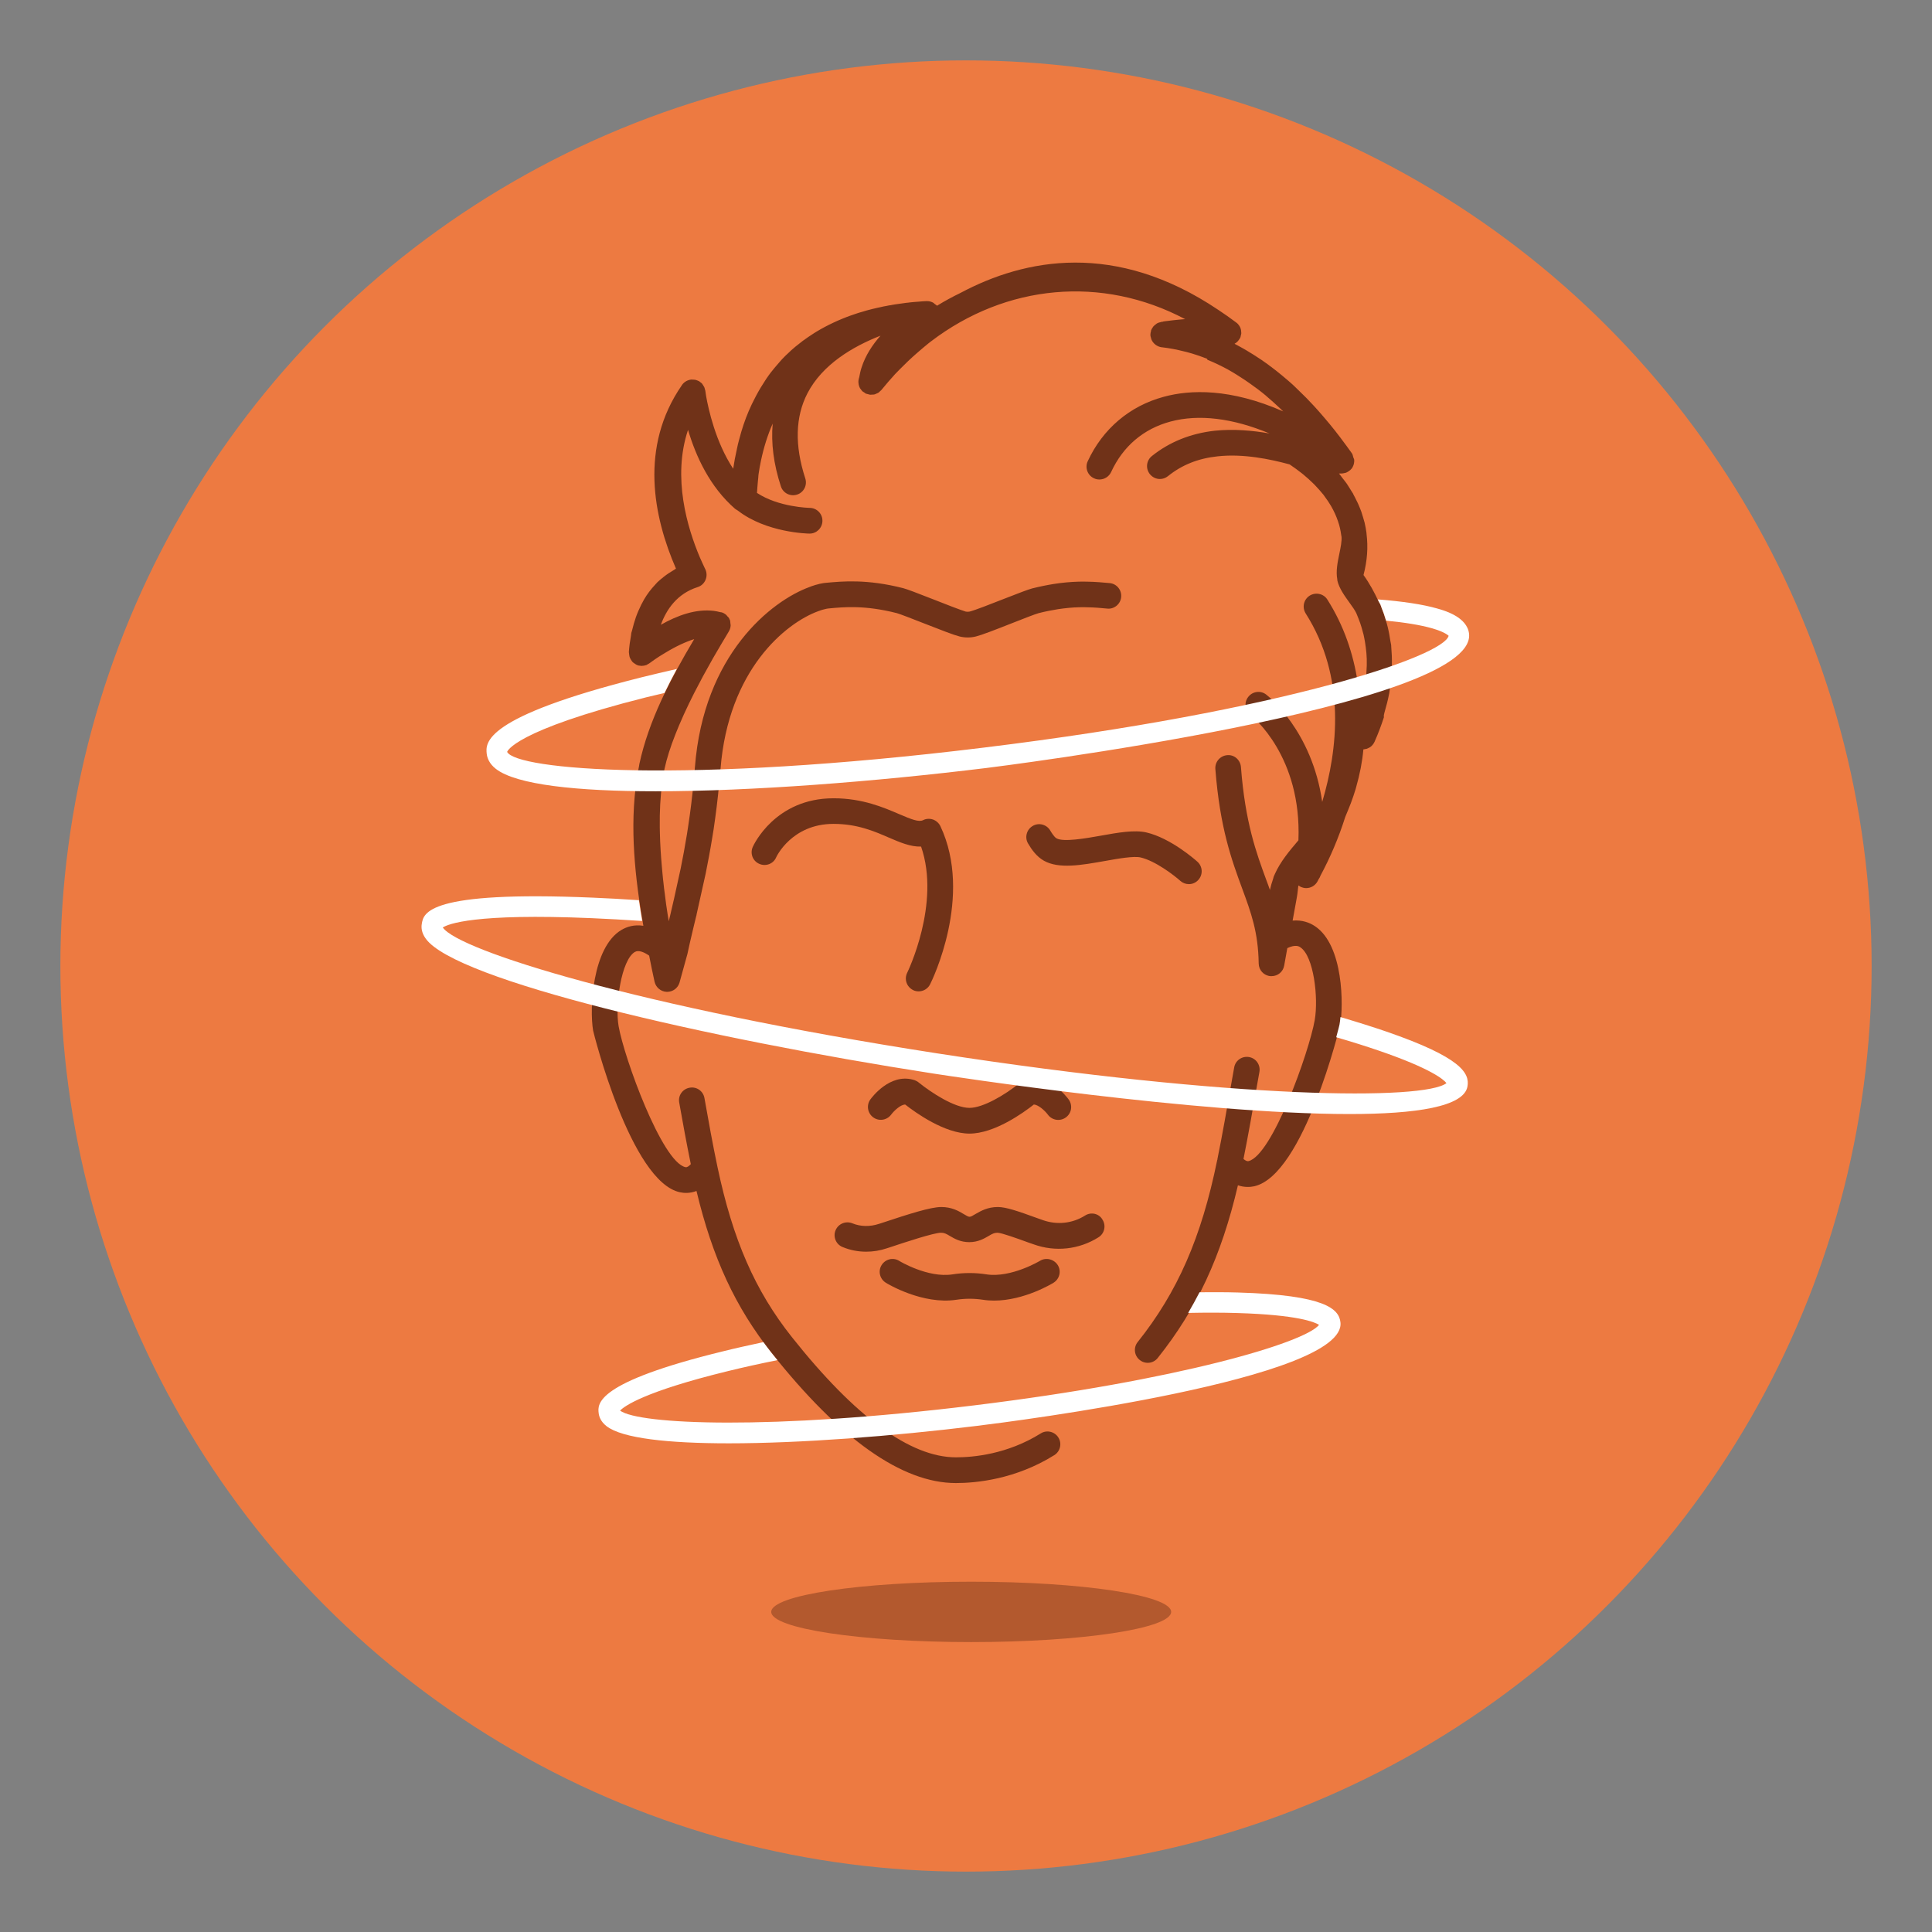 <?xml version="1.0" encoding="utf-8"?>
<!-- Generator: Adobe Illustrator 23.0.3, SVG Export Plug-In . SVG Version: 6.00 Build 0)  -->
<svg version="1.1" id="Layer_1" xmlns="http://www.w3.org/2000/svg" xmlns:xlink="http://www.w3.org/1999/xlink" x="0px" y="0px"
	 viewBox="0 0 160 160" style="enable-background:new 0 0 160 160;" xml:space="preserve">
<rect x="0" y="0" width="160" height="160" fill="#808080" stroke="none"/>
<style type="text/css">
	.st0{fill:#ED7A41;}
	.st1{fill:#703218;}
	.st2{fill:#FFFFFF;}
	.st3{opacity:0.38;fill:#562412;}
</style>
<g>
	<circle class="st0" cx="80" cy="80" r="75"/>
	<g>
		<path class="st1" d="M114.65,59.03c0.16-0.55,0.3-1.09,0.4-1.62c0.03-0.15,0.04-0.3,0.06-0.45c0.08-0.5,0.14-0.99,0.16-1.48
			c0.01-0.16,0-0.32,0-0.48c0.01-0.47-0.01-0.93-0.05-1.39c-0.01-0.06,0-0.13-0.01-0.19c-0.01-0.11-0.05-0.21-0.06-0.31
			c-0.06-0.4-0.13-0.8-0.23-1.2c-0.04-0.17-0.09-0.33-0.14-0.5c-0.11-0.37-0.23-0.74-0.38-1.1c-0.03-0.08-0.05-0.17-0.09-0.25
			c-0.04-0.09-0.09-0.17-0.14-0.25c-0.35-0.75-0.74-1.48-1.25-2.19c0.31-1.17,0.39-2.31,0.25-3.41c0-0.02,0-0.03,0-0.05
			c-0.04-0.29-0.09-0.59-0.16-0.88c-0.04-0.15-0.09-0.3-0.13-0.45c-0.04-0.15-0.09-0.3-0.14-0.45c-0.07-0.18-0.14-0.37-0.22-0.55
			c-0.05-0.11-0.1-0.23-0.16-0.34c-0.09-0.18-0.18-0.37-0.28-0.55c-0.01-0.02-0.02-0.05-0.03-0.07c-0.05-0.08-0.11-0.16-0.16-0.25
			c-0.12-0.19-0.23-0.38-0.36-0.57c-0.11-0.16-0.25-0.32-0.37-0.48c-0.09-0.12-0.17-0.24-0.27-0.35c0.05,0,0.1-0.01,0.15-0.01
			c0.04,0,0.08,0.01,0.12,0c0.09-0.01,0.17-0.03,0.26-0.05c0.03-0.01,0.06-0.01,0.09-0.03c0.09-0.04,0.17-0.09,0.24-0.15
			c0.02-0.02,0.04-0.02,0.06-0.04c0.09-0.08,0.17-0.17,0.22-0.28c0.09-0.17,0.13-0.37,0.12-0.56c0,0,0,0,0,0
			c0-0.09-0.06-0.16-0.08-0.24c-0.03-0.1-0.04-0.21-0.1-0.3l0,0c0,0,0,0,0,0c0,0,0,0,0,0l-0.14-0.2c0-0.01-0.01-0.01-0.01-0.01
			l-0.31-0.43c-0.05-0.07-0.1-0.13-0.15-0.2c-0.51-0.7-1.06-1.4-1.67-2.11c-0.09-0.11-0.19-0.22-0.31-0.36
			c-0.16-0.19-0.33-0.37-0.5-0.56l-0.11-0.12c-0.19-0.2-0.37-0.39-0.54-0.57c-0.04-0.04-0.08-0.08-0.12-0.12
			c-0.18-0.18-0.37-0.36-0.56-0.55c-0.12-0.12-0.23-0.23-0.36-0.35l-0.16-0.15c-0.12-0.11-0.23-0.2-0.34-0.3
			c-0.04-0.03-0.08-0.07-0.12-0.1l-0.45-0.38c-0.01,0-0.15-0.12-0.15-0.12c-0.16-0.13-0.33-0.27-0.48-0.38
			c-0.06-0.05-0.12-0.09-0.18-0.14c-0.03-0.02-0.06-0.05-0.1-0.07c-0.06-0.04-0.12-0.1-0.18-0.14c-0.36-0.27-0.74-0.52-1.15-0.78
			c-0.05-0.03-0.09-0.06-0.14-0.09c-0.05-0.03-0.09-0.06-0.15-0.09l-0.36-0.22c-0.18-0.1-0.35-0.21-0.51-0.29
			c-0.15-0.08-0.29-0.16-0.39-0.21c-0.03-0.02-0.06-0.04-0.09-0.05c0.11-0.06,0.21-0.14,0.29-0.23c0.01-0.01,0.01-0.02,0.02-0.03
			c0.07-0.08,0.13-0.18,0.18-0.28c0,0,0-0.01,0-0.01c0,0,0,0,0,0c0.02-0.05,0.02-0.09,0.03-0.14c0.02-0.07,0.04-0.13,0.04-0.19
			c0-0.03-0.01-0.07-0.01-0.1c0-0.08-0.01-0.16-0.03-0.23c0-0.01-0.01-0.02-0.01-0.03c-0.03-0.1-0.07-0.19-0.13-0.27
			c-0.06-0.09-0.14-0.18-0.24-0.25c-0.49-0.37-0.99-0.72-1.49-1.05c-8.51-5.72-16.01-4.25-21.35-1.4c-0.66,0.32-1.31,0.67-1.94,1.06
			c-0.05-0.06-0.12-0.09-0.17-0.13c-0.07-0.05-0.12-0.12-0.2-0.15c-0.15-0.07-0.32-0.11-0.49-0.1c-0.02,0-0.04,0-0.06,0
			c-0.2,0.01-0.4,0.02-0.57,0.04c-0.28,0.02-0.56,0.04-0.81,0.07c-0.02,0-0.03,0-0.05,0.01c-0.07,0.01-0.14,0.01-0.21,0.02
			c-0.05,0.01-0.1,0.01-0.14,0.02c-0.23,0.03-0.46,0.06-0.78,0.11c-0.09,0.01-0.17,0.03-0.17,0.03c0,0,0,0,0,0
			c-0.01,0-0.15,0.02-0.16,0.03c-0.11,0.01-0.22,0.03-0.4,0.07c-0.14,0.02-0.28,0.05-0.44,0.09c-0.11,0.02-0.23,0.05-0.28,0.06
			c-0.15,0.03-0.3,0.07-0.43,0.1c-0.32,0.08-0.62,0.16-0.86,0.24c-0.16,0.04-0.31,0.09-0.43,0.13c-0.16,0.05-0.32,0.11-0.47,0.16
			c-1.01,0.36-1.97,0.81-2.87,1.35c-0.12,0.08-0.25,0.15-0.45,0.29c-0.1,0.07-0.2,0.13-0.27,0.18c-0.1,0.07-0.2,0.14-0.32,0.23
			c-0.01,0.01-0.03,0.02-0.05,0.03l0,0c-0.02,0.01-0.03,0.02-0.04,0.03l-0.62,0.49c-0.23,0.19-0.45,0.39-0.63,0.57
			c-0.11,0.09-0.21,0.2-0.29,0.28c-0.1,0.1-0.2,0.2-0.3,0.32l-0.26,0.3c-0.17,0.19-0.33,0.39-0.49,0.59
			c-0.01,0.01-0.1,0.13-0.11,0.14l-0.16,0.22c-0.01,0.02-0.03,0.04-0.04,0.06c-0.05,0.07-0.11,0.15-0.17,0.25
			c-0.02,0.02-0.03,0.04-0.04,0.06l-0.17,0.27c-0.29,0.44-0.54,0.9-0.76,1.34c-0.06,0.12-0.12,0.24-0.18,0.36
			c-0.35,0.73-0.64,1.5-0.87,2.28l-0.19,0.69c-0.06,0.23-0.12,0.45-0.16,0.67c-0.01,0.03-0.01,0.07-0.02,0.1
			c-0.12,0.52-0.22,1.05-0.3,1.6c-1.47-2.23-2.05-4.95-2.24-6c-0.03-0.16-0.05-0.33-0.07-0.47c-0.01-0.05-0.03-0.09-0.04-0.14
			c-0.02-0.05-0.02-0.11-0.05-0.16c-0.03-0.06-0.07-0.1-0.1-0.16c-0.02-0.04-0.04-0.07-0.07-0.11c-0.05-0.06-0.11-0.1-0.17-0.14
			c-0.02-0.02-0.04-0.04-0.07-0.06c-0.07-0.04-0.16-0.07-0.24-0.1c-0.02-0.01-0.04-0.02-0.06-0.02c0,0,0,0,0,0c0,0-0.01,0-0.01,0
			c-0.08-0.02-0.16-0.02-0.24-0.02c-0.02,0-0.05-0.01-0.07-0.01c-0.32,0.02-0.62,0.18-0.81,0.45c-0.01,0.01-0.01,0.02-0.01,0.02
			c-3.54,5.12-2.35,10.91-0.49,15.19c-0.06,0.03-0.11,0.09-0.18,0.12c-0.29,0.17-0.57,0.35-0.83,0.56
			c-0.18,0.14-0.36,0.29-0.53,0.45c-0.07,0.07-0.13,0.14-0.19,0.21c-0.35,0.37-0.66,0.78-0.92,1.23c-0.08,0.14-0.15,0.28-0.23,0.43
			c-0.16,0.33-0.31,0.66-0.44,1.03c-0.12,0.34-0.22,0.7-0.31,1.07c-0.02,0.08-0.05,0.15-0.07,0.24c-0.01,0.06-0.01,0.12-0.02,0.18
			c-0.08,0.45-0.15,0.91-0.18,1.4c0,0.02,0.01,0.04,0.01,0.06c0,0,0,0.01,0,0.01c0,0.03,0.01,0.06,0.01,0.08
			c0.01,0.08,0.02,0.16,0.04,0.24c0.01,0.04,0.03,0.07,0.04,0.1c0.04,0.09,0.09,0.17,0.15,0.25c0.02,0.02,0.02,0.04,0.04,0.06
			c0.01,0.01,0.03,0.02,0.04,0.03c0.01,0.01,0.02,0.03,0.04,0.04c0.04,0.03,0.09,0.06,0.13,0.09c0.04,0.02,0.07,0.05,0.11,0.07
			c0.01,0,0.01,0,0.02,0.01c0.01,0.01,0.03,0.01,0.04,0.02c0.01,0,0.01,0.01,0.02,0.01c0.04,0.02,0.08,0.03,0.12,0.04
			c0.01,0,0.02,0,0.03,0c0.06,0.01,0.11,0.02,0.17,0.02c0.02,0,0.04,0.01,0.06,0.01h0c0.02,0,0.03-0.01,0.04-0.01
			c0.04,0,0.08-0.01,0.13-0.01c0.03,0,0.05-0.01,0.07-0.02c0.05-0.01,0.11-0.02,0.16-0.04c0.02-0.01,0.03-0.02,0.04-0.03
			c0.06-0.03,0.12-0.06,0.18-0.1c0,0,0.01,0,0.01-0.01c0,0,0.01-0.01,0.01-0.01c0,0,0,0,0,0c0,0,0.01-0.01,0.02-0.01
			c0.14-0.1,0.28-0.2,0.42-0.3c0.1-0.07,0.22-0.15,0.36-0.24c0.02-0.01,0.11-0.07,0.13-0.08c0,0,0.13-0.08,0.13-0.08l0.23-0.14
			c0.88-0.54,1.71-0.92,2.41-1.14c-2.01,3.38-3.77,6.76-4.54,10.34c-0.01,0.06-0.02,0.13-0.03,0.19c-0.07,0.33-0.13,0.67-0.18,1.03
			c-0.62,4.02-0.14,8.28,0.54,12.18c-0.76-0.12-1.37,0.08-1.81,0.34c-2.43,1.43-2.66,6.55-2.35,8.34c0.02,0.12,3.1,12.53,7.2,13.39
			c0.33,0.07,0.82,0.1,1.36-0.11c1.33,5.56,3.23,9.64,6.22,13.41c5.67,7.15,10.8,10.78,15.26,10.78c1.66,0,4.93-0.3,8.15-2.31
			c0.5-0.31,0.65-0.97,0.34-1.46c-0.31-0.5-0.97-0.65-1.46-0.34c-2.77,1.73-5.59,1.98-7.02,1.98c-3.78,0-8.35-3.35-13.6-9.97
			c-3.04-3.83-4.88-8.05-6.15-14.07c-0.4-1.89-0.75-3.85-1.08-5.71c-0.1-0.58-0.65-0.97-1.23-0.86c-0.58,0.1-0.97,0.65-0.86,1.23
			c0.29,1.65,0.61,3.39,0.96,5.1c-0.14,0.15-0.3,0.28-0.44,0.25c-1.95-0.41-5.09-9.08-5.54-11.68c-0.31-1.78,0.23-5.48,1.34-6.14
			c0.32-0.19,0.78,0.02,1.19,0.3c0.16,0.83,0.32,1.58,0.45,2.17c0.11,0.47,0.52,0.81,1,0.83c0.01,0,0.03,0,0.04,0
			c0.47,0,0.88-0.3,1.02-0.75L56.93,79c0.13-0.62,0.28-1.27,0.45-1.98l0.1-0.42c0.06-0.25,0.12-0.5,0.17-0.7
			c0.02-0.08,0.05-0.17,0.04-0.18l0.75-3.37c0.18-0.91,0.37-1.89,0.54-2.94l0.12-0.74c0.18-1.22,0.34-2.47,0.45-3.7
			c0.02-0.2,0.04-0.41,0.06-0.6l0.06-0.68c0.64-8.23,5.4-12.1,8.11-13.08l0.26-0.09c0.01,0,0.17-0.05,0.18-0.05
			c0.08-0.02,0.15-0.04,0.25-0.06l0.15-0.02c1.26-0.12,3-0.29,5.66,0.39c0.23,0.06,1.34,0.49,2.15,0.81c1.53,0.6,2.56,1,3.04,1.12
			c0.44,0.11,0.91,0.11,1.35,0c0.48-0.12,1.52-0.52,3.04-1.12c0.81-0.32,1.91-0.75,2.15-0.81c0.58-0.15,1.12-0.25,1.61-0.33
			c0.61-0.09,1.19-0.15,1.77-0.16c0.19,0,0.37-0.01,0.57,0c0.67,0.01,1.24,0.06,1.73,0.11c0.57,0.07,1.11-0.37,1.16-0.95
			c0.06-0.58-0.37-1.11-0.95-1.16c-0.54-0.05-1.17-0.11-1.89-0.12c-0.21-0.01-0.43,0-0.69,0c-0.67,0.02-1.33,0.08-2.04,0.19
			c-0.56,0.09-1.16,0.21-1.8,0.37c-0.34,0.09-1.09,0.38-2.4,0.89c-1.01,0.4-2.4,0.94-2.79,1.03c-0.1,0.02-0.21,0.02-0.31,0
			C79.6,50.54,78.21,50,77.2,49.6c-1.3-0.51-2.06-0.8-2.4-0.89c-3.02-0.77-5.05-0.57-6.43-0.44c-0.1,0.01-0.21,0.02-0.28,0.04
			c-0.14,0.02-0.3,0.06-0.43,0.1c-0.1,0.02-0.19,0.05-0.27,0.08c-0.11,0.03-0.22,0.07-0.34,0.12c-3.19,1.16-8.78,5.6-9.5,14.92
			l-0.11,1.24c-0.11,1.2-0.26,2.42-0.44,3.6l-0.11,0.72c-0.17,1.02-0.34,1.97-0.52,2.84l-0.56,2.55l-0.05,0.21l-0.12,0.52
			c0,0.01-0.04,0.16-0.04,0.17c-0.05,0.24-0.11,0.47-0.17,0.72l-0.05,0.19c-0.01-0.05-0.02-0.1-0.02-0.15l-0.06-0.36
			c-0.09-0.57-0.18-1.17-0.25-1.8c-0.04-0.26-0.07-0.53-0.1-0.83c-0.03-0.22-0.05-0.44-0.08-0.75l-0.06-0.66
			c-0.08-0.9-0.14-1.83-0.16-2.74l-0.01-0.45c-0.02-1.36,0.05-2.57,0.19-3.65c0.05-0.37,0.11-0.75,0.18-1.11
			c0.01-0.03,0.01-0.07,0.02-0.11c0.18-0.83,0.48-1.8,0.91-2.88l0.29-0.71c0.25-0.6,0.53-1.21,0.83-1.83l0.42-0.85
			c0.24-0.47,0.49-0.94,0.74-1.41c0.26-0.48,0.53-0.96,0.84-1.51l0.65-1.11c0.22-0.37,0.43-0.73,0.65-1.09c0-0.01,0-0.02,0.01-0.02
			c0.09-0.15,0.13-0.31,0.14-0.48c0-0.06-0.02-0.11-0.02-0.16c-0.01-0.1-0.01-0.19-0.04-0.29c-0.01-0.03-0.03-0.04-0.05-0.07
			c-0.01-0.02,0-0.04-0.01-0.06c-0.04-0.07-0.1-0.12-0.15-0.17c-0.04-0.04-0.06-0.09-0.1-0.12c-0.11-0.09-0.24-0.17-0.38-0.21
			c0,0-0.01,0-0.01,0c0,0-0.01,0-0.01,0c-0.04-0.01-0.08-0.01-0.12-0.02c-0.16-0.04-0.33-0.08-0.5-0.1
			c-1.5-0.18-3.01,0.37-4.39,1.15c0.46-1.27,1.35-2.58,3.05-3.12c0.29-0.09,0.53-0.31,0.65-0.6c0.12-0.28,0.11-0.61-0.02-0.88
			c-0.01-0.03-0.03-0.06-0.04-0.08c-0.14-0.29-0.27-0.59-0.41-0.9c-1.03-2.43-2.3-6.61-0.98-10.56c0.65,2.2,1.81,4.73,3.91,6.55
			c0,0,0,0,0,0c0.01,0.01,0.02,0.01,0.04,0.02c0.05,0.04,0.11,0.08,0.17,0.11c2.36,1.84,5.8,1.91,5.94,1.91c0,0,0.01,0,0.01,0
			c0.58,0,1.05-0.47,1.06-1.05c0.01-0.59-0.46-1.07-1.05-1.08c-0.03,0-2.58-0.05-4.37-1.24c0.02-0.34,0.05-0.68,0.08-1.01
			c0.02-0.15,0.03-0.3,0.04-0.45c0.01-0.05,0.01-0.1,0.02-0.15c0.05-0.37,0.12-0.71,0.19-1.06c0.23-1.09,0.55-2.12,0.97-3.07
			c-0.14,1.61,0.07,3.34,0.68,5.2c0.18,0.56,0.78,0.86,1.34,0.68c0.56-0.18,0.86-0.78,0.68-1.34c-0.89-2.73-0.83-5.1,0.18-7.05
			c1.24-2.39,3.75-3.87,6.05-4.77c-0.68,0.77-1.25,1.64-1.57,2.64c-0.09,0.26-0.14,0.53-0.19,0.79c-0.02,0.08-0.05,0.16-0.06,0.25
			c-0.02,0.12-0.01,0.24,0.01,0.35c0,0,0,0.01,0,0.01c0.02,0.11,0.06,0.21,0.11,0.31c0.02,0.03,0.05,0.06,0.07,0.09
			c0.04,0.06,0.09,0.13,0.15,0.18c0.04,0.03,0.08,0.05,0.13,0.08c0.05,0.04,0.1,0.08,0.16,0.11c0,0,0,0,0.01,0c0,0,0,0,0.01,0
			c0.05,0.02,0.1,0.02,0.16,0.04c0.06,0.02,0.12,0.04,0.18,0.04c0.05,0,0.09-0.01,0.14-0.01c0.07,0,0.14,0,0.21-0.02
			c0.04-0.01,0.07-0.03,0.11-0.05c0.07-0.03,0.14-0.05,0.2-0.09c0.05-0.03,0.08-0.07,0.12-0.11c0.04-0.04,0.09-0.07,0.13-0.12
			c0.37-0.46,0.75-0.89,1.13-1.31c0.12-0.13,0.25-0.26,0.39-0.4c0.23-0.23,0.46-0.46,0.69-0.68c0.25-0.24,0.53-0.49,0.82-0.74
			c0.29-0.25,0.58-0.5,0.88-0.74c0.06-0.05,0.12-0.09,0.18-0.14c6.23-4.75,14.17-5.49,21.06-1.85c-0.2,0.01-0.41,0.03-0.6,0.05
			c-0.29,0.03-0.58,0.06-0.87,0.1c-0.12,0.01-0.24,0.03-0.36,0.05l0,0.01c-0.05,0.01-0.11,0.01-0.16,0.02c0,0,0,0,0,0v0
			c-0.01,0-0.01,0-0.01,0.01c-0.12,0.02-0.24,0.06-0.35,0.12c-0.01,0.01-0.02,0.02-0.03,0.03c-0.09,0.06-0.18,0.13-0.25,0.21
			c-0.01,0.01-0.01,0.02-0.02,0.03c-0.07,0.09-0.13,0.19-0.17,0.29c-0.01,0.03-0.01,0.06-0.01,0.08c-0.03,0.1-0.05,0.19-0.05,0.29
			c0,0,0,0,0,0c0,0,0,0,0,0c0,0.11,0.03,0.2,0.06,0.3c0.01,0.02,0.01,0.05,0.02,0.08c0.14,0.35,0.47,0.61,0.86,0.66
			c0.01,0,0.01,0,0.02,0c0.62,0.07,1.23,0.19,1.82,0.34c0.08,0.02,0.16,0.04,0.25,0.06c0.57,0.15,1.12,0.34,1.66,0.55L100,29.8
			c0.01,0,0.02,0.01,0.03,0.01c0.57,0.23,1.12,0.5,1.66,0.79c0.01,0,0.01,0.01,0.02,0.01c0,0,0.01,0.01,0.01,0.01
			c0.47,0.26,0.92,0.55,1.36,0.84c0.14,0.09,0.28,0.19,0.42,0.29c0.46,0.32,0.9,0.65,1.33,1.01l0.02,0.02
			c0.4,0.34,0.79,0.69,1.16,1.04c0.09,0.08,0.17,0.17,0.26,0.25c-4.38-1.92-7.69-1.81-9.89-1.21c-2.83,0.76-5.06,2.66-6.3,5.34
			c-0.25,0.53-0.01,1.17,0.52,1.41c0.14,0.07,0.29,0.1,0.45,0.1c0.4,0,0.79-0.23,0.97-0.62c0.98-2.13,2.68-3.58,4.92-4.18
			c2.35-0.63,5.16-0.28,8.2,0.99c-1.4-0.25-2.97-0.39-4.53-0.23c0,0,0,0,0,0c0,0,0,0,0,0c-2,0.22-3.76,0.93-5.22,2.1
			c-0.46,0.37-0.53,1.04-0.16,1.5c0.21,0.26,0.52,0.4,0.83,0.4c0.23,0,0.47-0.08,0.67-0.24c1.15-0.93,2.5-1.47,4.12-1.64
			c0,0,0,0,0,0c2.12-0.23,4.32,0.23,5.95,0.67c0.36,0.24,0.71,0.5,1.03,0.75c0.04,0.03,0.07,0.06,0.11,0.09
			c0.29,0.24,0.57,0.49,0.83,0.75c0.04,0.04,0.09,0.09,0.13,0.13c0.25,0.26,0.48,0.52,0.69,0.78c0.03,0.03,0.05,0.07,0.08,0.11
			c0.21,0.28,0.4,0.56,0.57,0.85c0,0.01,0.01,0.01,0.01,0.02c0.23,0.4,0.41,0.8,0.55,1.21c0,0.01,0.01,0.02,0.01,0.03
			c0.13,0.37,0.21,0.74,0.26,1.11c0.01,0.06,0.02,0.11,0.03,0.17c0.03,0.35-0.07,0.87-0.18,1.39c-0.15,0.72-0.3,1.46-0.17,2.14
			c0,0.01,0,0.02,0,0.03c0,0.01,0,0.02,0,0.04c0.15,0.67,0.6,1.28,1.03,1.88c0.22,0.3,0.42,0.59,0.54,0.83
			c0.07,0.16,0.13,0.31,0.19,0.47c0.09,0.23,0.17,0.45,0.24,0.69c0.06,0.2,0.12,0.41,0.17,0.61c0.05,0.2,0.08,0.41,0.12,0.61
			c0.1,0.62,0.17,1.25,0.15,1.9c0,0.02,0,0.04,0,0.06c-0.01,0.38-0.04,0.76-0.08,1.15c0,0.02,0,0.04-0.01,0.06
			c-0.05,0.4-0.12,0.81-0.22,1.22c-0.14-0.35-0.29-0.69-0.44-1.02c-0.36-2.37-1.14-4.7-2.51-6.86c-0.31-0.5-0.97-0.64-1.47-0.33
			c-0.5,0.32-0.64,0.97-0.33,1.47c3.37,5.3,2.65,11.32,1.37,15.61c-0.84-5.87-4.45-8.74-4.64-8.89c-0.46-0.36-1.13-0.27-1.49,0.2
			c-0.36,0.46-0.27,1.13,0.19,1.49c0.19,0.15,4.25,3.43,3.97,10.38c-0.74,0.87-1.5,1.77-1.96,2.81c-0.07,0.13-0.11,0.26-0.14,0.39
			c-0.1,0.29-0.19,0.59-0.26,0.91c-0.1-0.28-0.2-0.57-0.31-0.85c-0.81-2.21-1.74-4.72-2.09-9.33c-0.05-0.59-0.56-1.04-1.14-0.98
			c-0.59,0.05-1.02,0.56-0.98,1.14c0.38,4.91,1.36,7.56,2.22,9.9c0.74,2.01,1.33,3.61,1.37,6.22c0.01,0.55,0.43,1,0.98,1.04
			c0.03,0,0.06,0,0.09,0c0.51,0,0.95-0.36,1.04-0.87c0.1-0.53,0.18-1,0.26-1.45c0.69-0.33,0.99-0.14,1.09-0.06
			c1.1,0.74,1.5,4.17,1.18,6.02c-0.47,2.66-3.52,11.22-5.49,11.68c-0.11,0.02-0.25-0.04-0.41-0.18c0.39-1.95,0.74-3.94,1.08-5.87
			l0.24-1.34c0.1-0.58-0.28-1.13-0.86-1.23c-0.58-0.1-1.13,0.28-1.23,0.86l-0.24,1.35c-0.36,2.05-0.73,4.18-1.15,6.25
			c0,0.01,0,0.02,0,0.04c0,0.02-0.02,0.03-0.02,0.05c-1.31,6.41-3.28,10.91-6.58,15.05c-0.37,0.46-0.29,1.13,0.17,1.49
			c0.46,0.37,1.13,0.29,1.49-0.17c3.23-4.05,5.26-8.4,6.64-14.3c0.55,0.19,1.03,0.15,1.36,0.08c4.11-0.95,7.09-13.26,7.11-13.38
			c0.27-1.55,0.29-6.56-2.08-8.15c-0.44-0.3-1.07-0.54-1.86-0.47c0.38-2.07,0.39-2.16,0.39-2.18c0.03-0.22,0.05-0.45,0.08-0.68
			c0.02-0.02,0.03-0.03,0.04-0.05c0.03,0.02,0.05,0.06,0.09,0.08c0.17,0.09,0.35,0.14,0.52,0.14c0.37,0,0.73-0.19,0.93-0.54
			c0.04-0.07,0.07-0.14,0.11-0.21c0.07-0.09,0.11-0.18,0.15-0.29c0.78-1.45,1.49-3.09,2.05-4.86c0.08-0.18,0.15-0.35,0.22-0.53
			c0.08-0.2,0.16-0.4,0.24-0.6c0.15-0.4,0.28-0.79,0.4-1.18c0.01-0.05,0.03-0.1,0.04-0.15c0.31-1.08,0.51-2.13,0.6-3.13
			c0.06,0,0.11-0.02,0.17-0.03c0.04-0.01,0.07-0.01,0.11-0.02c0.08-0.03,0.16-0.07,0.23-0.11c0.01-0.01,0.02-0.01,0.03-0.01
			c0.16-0.11,0.29-0.26,0.38-0.45c0.31-0.69,0.56-1.37,0.78-2.04C114.59,59.28,114.61,59.16,114.65,59.03z"/>
		<path class="st1" d="M89.87,100.66c-1.06,0.67-2.34,0.8-3.52,0.38l-0.48-0.17c-1.56-0.57-2.56-0.91-3.23-0.91c0,0,0,0,0,0
			c-0.86,0-1.41,0.33-1.82,0.56c-0.56,0.33-0.49,0.33-1.05,0c-0.4-0.24-0.96-0.56-1.82-0.56c0,0,0,0,0,0
			c-0.88,0-2.66,0.57-4.89,1.31l-0.28,0.09c-0.74,0.24-1.51,0.23-2.19-0.05c-0.54-0.22-1.16,0.03-1.39,0.57
			c-0.23,0.54,0.03,1.17,0.57,1.39c0.62,0.26,1.29,0.39,1.96,0.39c0.57,0,1.15-0.09,1.71-0.28l0.28-0.09
			c1.17-0.39,3.61-1.2,4.21-1.2c0,0,0,0,0,0c0.27,0,0.42,0.08,0.74,0.27c0.37,0.22,0.87,0.51,1.6,0.51s1.24-0.3,1.6-0.51
			c0.32-0.19,0.47-0.27,0.74-0.27c0.35,0.01,1.65,0.48,2.5,0.79l0.49,0.17c1.8,0.65,3.76,0.43,5.37-0.58
			c0.5-0.31,0.65-0.97,0.33-1.47C91.02,100.5,90.36,100.35,89.87,100.66z"/>
		<path class="st1" d="M97.75,72.95c0.2,0.18,0.45,0.27,0.71,0.27c0.29,0,0.58-0.12,0.79-0.36c0.39-0.44,0.35-1.11-0.09-1.5
			c-0.22-0.2-2.24-1.96-4.22-2.42c-0.99-0.23-2.35,0.01-3.79,0.27c-1.23,0.22-3.08,0.54-3.65,0.22c-0.2-0.11-0.44-0.51-0.53-0.66
			c-0.3-0.5-0.96-0.67-1.46-0.36c-0.5,0.3-0.67,0.96-0.36,1.46c0.3,0.51,0.7,1.07,1.3,1.41c1.24,0.7,3.1,0.37,5.07,0.02
			c1.11-0.2,2.38-0.42,2.94-0.29C95.7,71.3,97.26,72.51,97.75,72.95z"/>
		<path class="st1" d="M77.27,67.87c-0.27-0.09-0.57-0.08-0.82,0.05c-0.36,0.18-0.96-0.06-1.99-0.5c-1.28-0.55-3.04-1.31-5.43-1.31
			c-4.84,0-6.62,3.87-6.69,4.03c-0.24,0.54,0,1.17,0.54,1.4c0.54,0.24,1.17,0,1.4-0.54c0.01-0.03,1.28-2.77,4.75-2.77
			c1.95,0,3.35,0.6,4.59,1.14c0.91,0.39,1.79,0.77,2.66,0.74c1.64,4.72-1.12,10.39-1.15,10.45c-0.26,0.53-0.05,1.16,0.48,1.43
			c0.15,0.08,0.31,0.11,0.47,0.11c0.39,0,0.77-0.22,0.95-0.59c0.15-0.29,3.58-7.3,0.85-13.09C77.76,68.17,77.54,67.97,77.27,67.87z"
			/>
		<path class="st1" d="M86.12,104.42c-0.02,0.01-2.38,1.42-4.41,1.12c-0.94-0.15-1.9-0.15-2.84,0c-2.03,0.31-4.38-1.1-4.4-1.12
			c-0.5-0.31-1.15-0.15-1.46,0.35c-0.31,0.5-0.15,1.15,0.35,1.46c0.12,0.08,3.04,1.84,5.85,1.41c0.72-0.11,1.46-0.11,2.19,0
			c0.31,0.05,0.62,0.07,0.93,0.07c2.49,0,4.81-1.41,4.92-1.48c0.5-0.31,0.66-0.96,0.35-1.46C87.28,104.27,86.62,104.11,86.12,104.42
			z"/>
		<path class="st1" d="M75.59,89.41c-1.89-0.5-3.35,1.42-3.51,1.64c-0.34,0.47-0.24,1.13,0.23,1.48c0.47,0.35,1.14,0.25,1.49-0.22
			c0.27-0.36,0.8-0.83,1.16-0.84c0.88,0.69,3.28,2.41,5.33,2.41c2.06,0,4.46-1.72,5.33-2.41c0.36,0.02,0.89,0.48,1.16,0.84
			c0.34,0.47,1.01,0.58,1.49,0.23c0.48-0.35,0.58-1.01,0.23-1.49c-0.16-0.22-1.61-2.12-3.5-1.64c-0.21,0.05-0.4,0.15-0.57,0.29
			c-1.22,0.99-3.03,2.05-4.14,2.05c-1.26,0-3.19-1.29-4.14-2.05C75.98,89.55,75.8,89.46,75.59,89.41z"/>
	</g>
	<path class="st2" d="M119.01,50.39c-1.19-0.34-2.85-0.59-4.91-0.75c0.03,0.06,0.05,0.12,0.08,0.17c0.04,0.09,0.1,0.17,0.14,0.25
		c0.04,0.08,0.05,0.17,0.09,0.25c0.15,0.36,0.27,0.72,0.38,1.09c1.57,0.15,2.83,0.36,3.76,0.62c1.17,0.33,1.4,0.63,1.42,0.63
		c-0.39,1.68-13.56,6.21-38.47,9.26C56.6,64.97,42.75,63.75,42,62.27c0-0.02,0.5-1.75,11.51-4.52c0.48-0.12,1.01-0.24,1.52-0.36
		c0.32-0.67,0.66-1.33,1.02-1.99c-1.02,0.23-2.01,0.47-2.95,0.7c-13.14,3.3-12.89,5.43-12.79,6.34c0.04,0.32,0.2,0.8,0.75,1.23
		c1.68,1.32,6.69,1.86,13.24,1.86c7.92,0,18.11-0.79,27.4-1.93c0.41-0.05,40.66-5.05,39.96-11.12
		C121.5,51.09,119.62,50.56,119.01,50.39z"/>
	<path class="st2" d="M102.53,107.04c-0.99-0.03-2.08-0.03-3.19-0.02c-0.3,0.58-0.61,1.15-0.94,1.71c1.45-0.03,2.82-0.03,4.08,0.01
		c5,0.15,6.4,0.75,6.76,0.98c-1.21,1.49-11.67,4.6-28.59,6.67c-16.87,2.07-27.76,1.58-29.3,0.43c0.36-0.37,2-1.58,8.97-3.28
		c1.26-0.31,2.63-0.61,4.06-0.9c-0.17-0.21-0.34-0.41-0.51-0.63c-0.23-0.28-0.43-0.57-0.65-0.86c-1.15,0.25-2.27,0.49-3.3,0.75
		c-10.64,2.59-10.43,4.37-10.34,5.13c0.03,0.28,0.17,0.7,0.64,1.07c1.29,1.02,5.13,1.43,10.14,1.43c5.95,0,13.56-0.59,20.5-1.44
		c3.14-0.38,30.69-3.9,30.15-8.58C110.89,108.41,109.78,107.25,102.53,107.04z"/>
	<path class="st2" d="M114.78,85.42C114.78,85.42,114.78,85.42,114.78,85.42c-1.11-0.38-2.38-0.78-3.77-1.19
		c-0.02,0.24-0.05,0.46-0.08,0.63c0,0.02-0.1,0.42-0.27,1.04c1.31,0.38,2.51,0.76,3.56,1.12c0,0,0,0,0,0
		c4.3,1.48,5.34,2.38,5.57,2.68c-1.8,1.42-17.42,1.37-42.21-2.47c-24.75-3.84-39.63-8.52-40.91-10.42
		c0.43-0.28,2.58-1.19,12.37-0.77c1.31,0.06,2.69,0.13,4.14,0.23c-0.1-0.57-0.18-1.14-0.27-1.72c-1.33-0.09-2.6-0.16-3.8-0.21
		c-13.74-0.59-14.04,1.28-14.18,2.18c-0.05,0.29-0.03,0.73,0.34,1.23c2.49,3.43,23.04,8.21,42.05,11.16
		c1.23,0.19,21.79,3.35,34.44,3.35c5.49,0,9.49-0.6,9.77-2.29C121.72,88.88,121.03,87.57,114.78,85.42z"/>
	<ellipse class="st3" cx="80.43" cy="133.49" rx="16.56" ry="2.5"/>
</g>
</svg>
